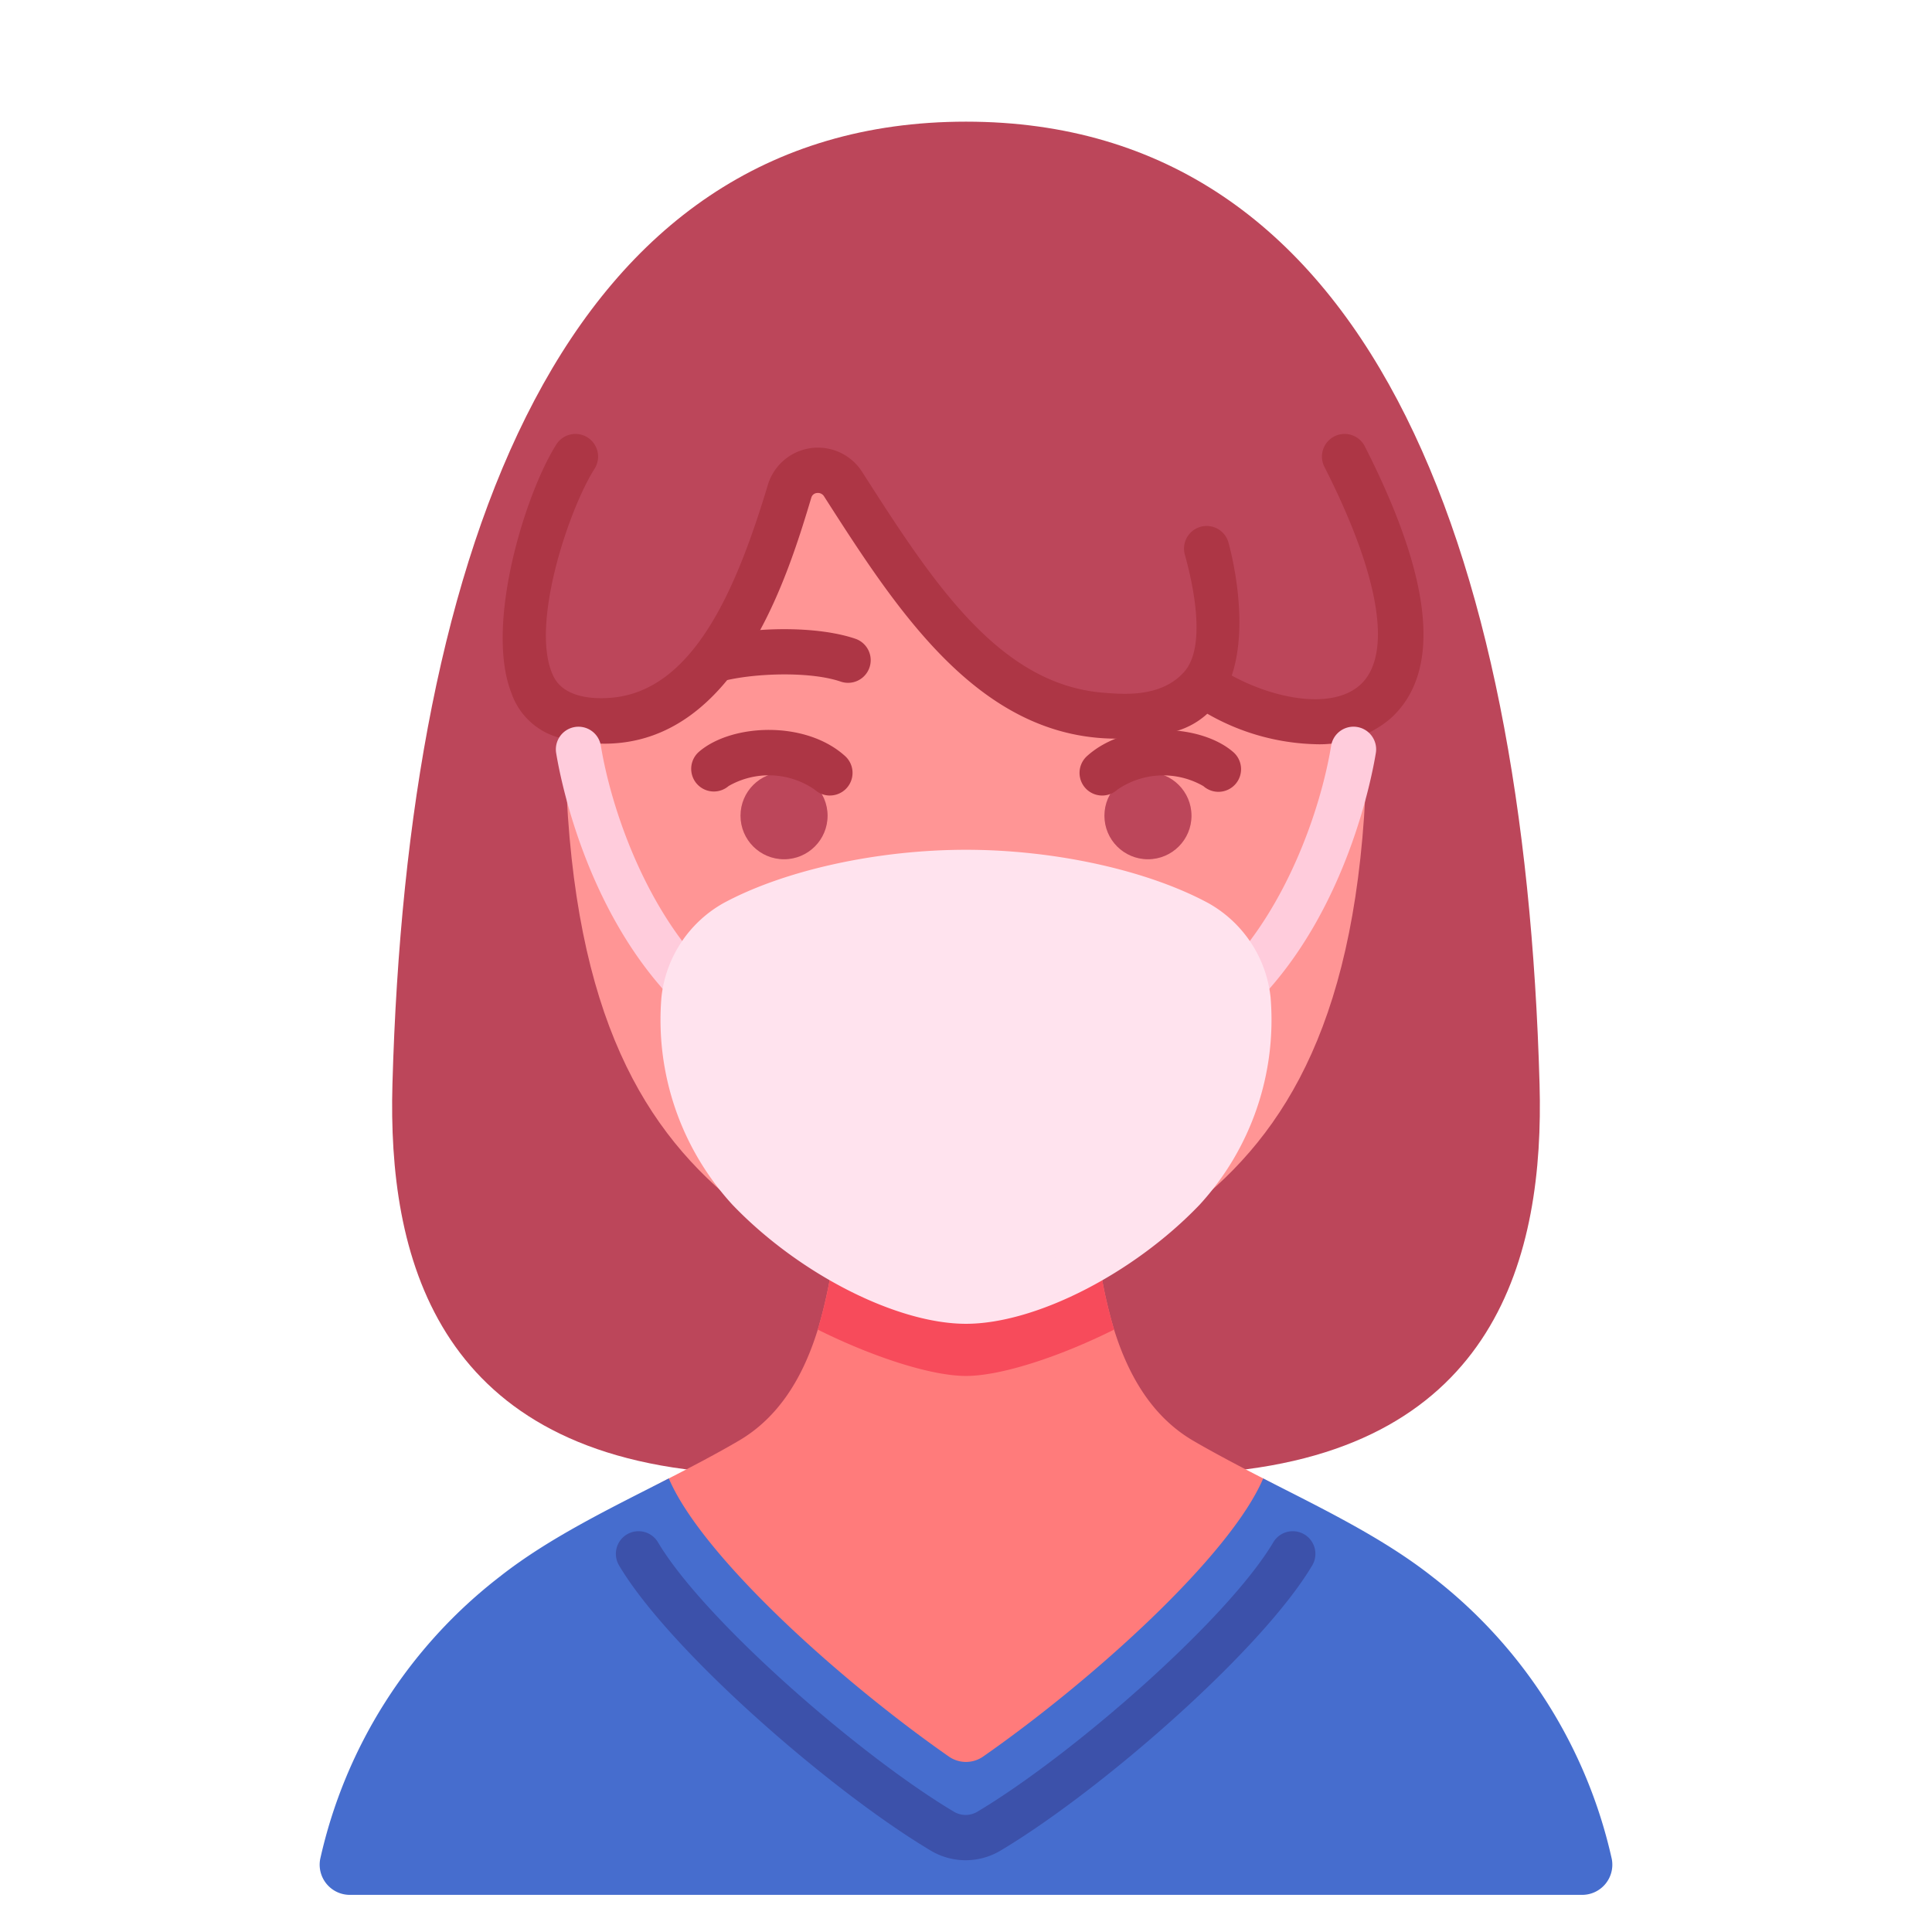 <svg xmlns="http://www.w3.org/2000/svg" viewBox="0 0 128 128"><path fill="#bc465a" d="M102,71.833C101,36,90.566,8.06,64,8.06S27,36,26,71.833c-.316,11.313,2.83,24.1,21.03,25.684H80.97C99.17,95.934,102.316,83.146,102,71.833Z"/><path fill="#ff7b7b" d="M92.944,123.54H35.056c-7.953,0-12.552-6.2-7.617-12.433a41.749,41.749,0,0,1,6.311-6.232A64.14,64.14,0,0,1,44.31,97.95c1.577-.805,3.172-1.641,4.64-2.5,2.68-1.57,4.27-4.25,5.23-7.36a32.241,32.241,0,0,0,1.21-6.42l17.22.03a31.673,31.673,0,0,0,1.2,6.39c.97,3.11,2.56,5.79,5.24,7.36,1.4.817,3.142,1.733,4.64,2.5a68.038,68.038,0,0,1,10.893,7.3,37.256,37.256,0,0,1,5.978,5.857C105.5,117.344,100.9,123.54,92.944,123.54Z"/><path fill="#f74b5b" d="M73.81,88.09c-3.61,1.8-7.49,3.07-9.81,3.07s-6.21-1.27-9.82-3.07a32.241,32.241,0,0,0,1.21-6.42l17.22.03A31.673,31.673,0,0,0,73.81,88.09Z"/><path fill="#ff9595" d="M90.522,41.32Q62.2,7.651,37.478,41.32s-.1,6.875,0,9.855c.538,16.163,5.233,23.87,11.693,28.882,4.305,3.229,11.333,6.1,14.829,6.1s10.524-2.869,14.829-6.1c6.46-5.012,11.155-12.719,11.693-28.882C90.621,48.2,90.522,41.32,90.522,41.32Z"/><path fill="#466dce" d="M104.818,125.54H23.182a2,2,0,0,1-1.969-2.368A32.574,32.574,0,0,1,33.12,104.45c3.25-2.56,7.29-4.51,11.19-6.5,2.19,5.13,11.28,13.35,18.56,18.43a1.987,1.987,0,0,0,2.26,0c7.28-5.08,16.37-13.3,18.56-18.43,3.9,1.99,7.94,3.94,11.19,6.5a32.574,32.574,0,0,1,11.907,18.722A2,2,0,0,1,104.818,125.54Z"/><circle cx="51.945" cy="54.044" r="2.885" fill="#bc465a"/><path fill="#ad3645" d="M54.984,52.706a1.489,1.489,0,0,1-1.006-.389,5.345,5.345,0,0,0-5.706-.24A1.5,1.5,0,1,1,46.317,49.8c2.162-1.856,7.05-2.085,9.674.293a1.5,1.5,0,0,1-1.007,2.611Z"/><circle cx="76.055" cy="54.044" r="2.885" fill="#bc465a"/><path fill="#ad3645" d="M73.016 52.706A1.5 1.5 0 0 1 72.009 50.1c2.625-2.379 7.512-2.149 9.674-.293a1.5 1.5 0 1 1-1.955 2.275 5.345 5.345 0 0 0-5.706.24A1.489 1.489 0 0 1 73.016 52.706zM45.856 45.82a1.5 1.5 0 0 1-.793-2.773c2.327-1.447 8.4-1.826 11.61-.727a1.5 1.5 0 0 1-.975 2.838c-2.494-.856-7.6-.466-9.051.436A1.494 1.494 0 0 1 45.856 45.82z"/><path fill="#bc465a" d="M89.083,30.25c-3.739-5.415-7.349-10.083-25.05-10.083S42.39,24.973,38.125,30.25c-2.825,3.5-5.75,15.875-.686,17.174,9.576,2.455,13.19-9.286,14.877-14.886a1.968,1.968,0,0,1,3.536-.472c5.39,8.414,11.106,17.351,21.481,14.976A3.617,3.617,0,0,0,79.7,45.317C86.322,49.817,99.5,49.417,89.083,30.25Z"/><path fill="#ff7b7b" d="M65.715,58.528a1.5,1.5,0,0,0-1.127.51,2.815,2.815,0,0,1-.6.1,2.782,2.782,0,0,1-.608-.1,1.5,1.5,0,0,0-2.627.99c0,2.087,3.2,2.112,3.235,2.112s3.224-.025,3.224-2.112A1.5,1.5,0,0,0,65.715,58.528Z"/><path fill="#ad3645" d="M90.42,29.569a1.5,1.5,0,0,0-2.674,1.362c3.692,7.253,4.547,12.525,2.344,14.466-1.825,1.612-5.573.949-8.484-.64,1.185-3.536-.057-8.241-.221-8.828a1.5,1.5,0,0,0-2.889.808c.38,1.36,1.568,5.988-.05,7.787-1.547,1.722-4.08,1.464-5.275,1.376-7.009-.519-11.417-7.4-16.057-14.643a3.467,3.467,0,0,0-6.235.848c-2.018,6.7-4.781,13.356-10.01,14.081-.936.129-3.381.265-4.191-1.361-1.625-3.256.991-11.061,2.713-13.77a1.5,1.5,0,1,0-2.532-1.61C34.8,32.69,32.1,41.413,33.888,45.929a4.615,4.615,0,0,0,3.179,2.948,11.979,11.979,0,0,0,2.97.394c8.805,0,12.187-11.228,13.715-16.3a.419.419,0,0,1,.367-.307.476.476,0,0,1,.485.234c5.47,8.539,11.668,18.218,23.064,15.606a5.16,5.16,0,0,0,2.32-1.218,15.13,15.13,0,0,0,7.139,2.019,7.316,7.316,0,0,0,4.947-1.657C95.531,44.6,94.976,38.518,90.42,29.569Z"/><path fill="#3c51aa" d="M63.976,123.245a4.5,4.5,0,0,1-2.312-.638c-6.612-3.941-17.3-13.249-20.651-18.895a1.5,1.5,0,1,1,2.58-1.531c3.05,5.135,13.33,14.108,19.607,17.85a1.515,1.515,0,0,0,1.552,0c6.276-3.742,16.557-12.714,19.607-17.85a1.5,1.5,0,1,1,2.58,1.531c-3.353,5.646-14.04,14.954-20.651,18.895A4.506,4.506,0,0,1,63.976,123.245Z"/><path fill="#f74b5b" d="M64.033,71.221a8.143,8.143,0,0,1-5.624-1.878,1.5,1.5,0,0,1,2.1-2.147,5.439,5.439,0,0,0,3.528,1.025,5.418,5.418,0,0,0,3.548-1.043,1.509,1.509,0,0,1,2.11.074,1.487,1.487,0,0,1-.034,2.091A8.14,8.14,0,0,1,64.033,71.221Z"/><path fill="#ffccdc" d="M82.25 66.8a1.5 1.5 0 0 1-1.075-2.546c4.061-4.169 6.317-10.6 7.015-14.835a1.5 1.5 0 1 1 2.96.487c-.278 1.689-1.963 10.422-7.825 16.44A1.493 1.493 0 0 1 82.25 66.8zM45.75 66.8a1.493 1.493 0 0 1-1.075-.454C38.813 60.33 37.128 51.6 36.85 49.908a1.5 1.5 0 1 1 2.96-.487c.7 4.237 2.954 10.666 7.015 14.835A1.5 1.5 0 0 1 45.75 66.8z"/><path fill="#ffe3ee" d="M82.75,66.2a6.7,6.7,0,0,0-3.384-5.155c-3.553-1.923-9.3-3.366-15.366-3.366S52.187,59.12,48.634,61.043A6.7,6.7,0,0,0,45.25,66.2a16.776,16.776,0,0,0,4.316,12.6C53.812,83.239,60,86.239,64,86.239s10.187-3,14.434-7.441A16.776,16.776,0,0,0,82.75,66.2Z"/><path fill="#ffe3ee" d="M64,87.705c-4.6,0-11.1-3.319-15.476-7.891a18.116,18.116,0,0,1-4.7-13.762,8.151,8.151,0,0,1,4.1-6.214C51.965,57.653,58.123,56.3,64,56.3s12.035,1.358,16.072,3.543a8.151,8.151,0,0,1,4.105,6.213h0a18.116,18.116,0,0,1-4.7,13.762C75.105,84.386,68.6,87.705,64,87.705Zm0-28.656c-5.447,0-11.1,1.23-14.761,3.211a5.326,5.326,0,0,0-2.685,4.13,15.4,15.4,0,0,0,3.96,11.521c4.372,4.573,10.211,7.04,13.486,7.04s9.114-2.467,13.486-7.04a15.405,15.405,0,0,0,3.96-11.522,5.326,5.326,0,0,0-2.685-4.129C75.1,60.279,69.447,59.049,64,59.049Z"/></svg>